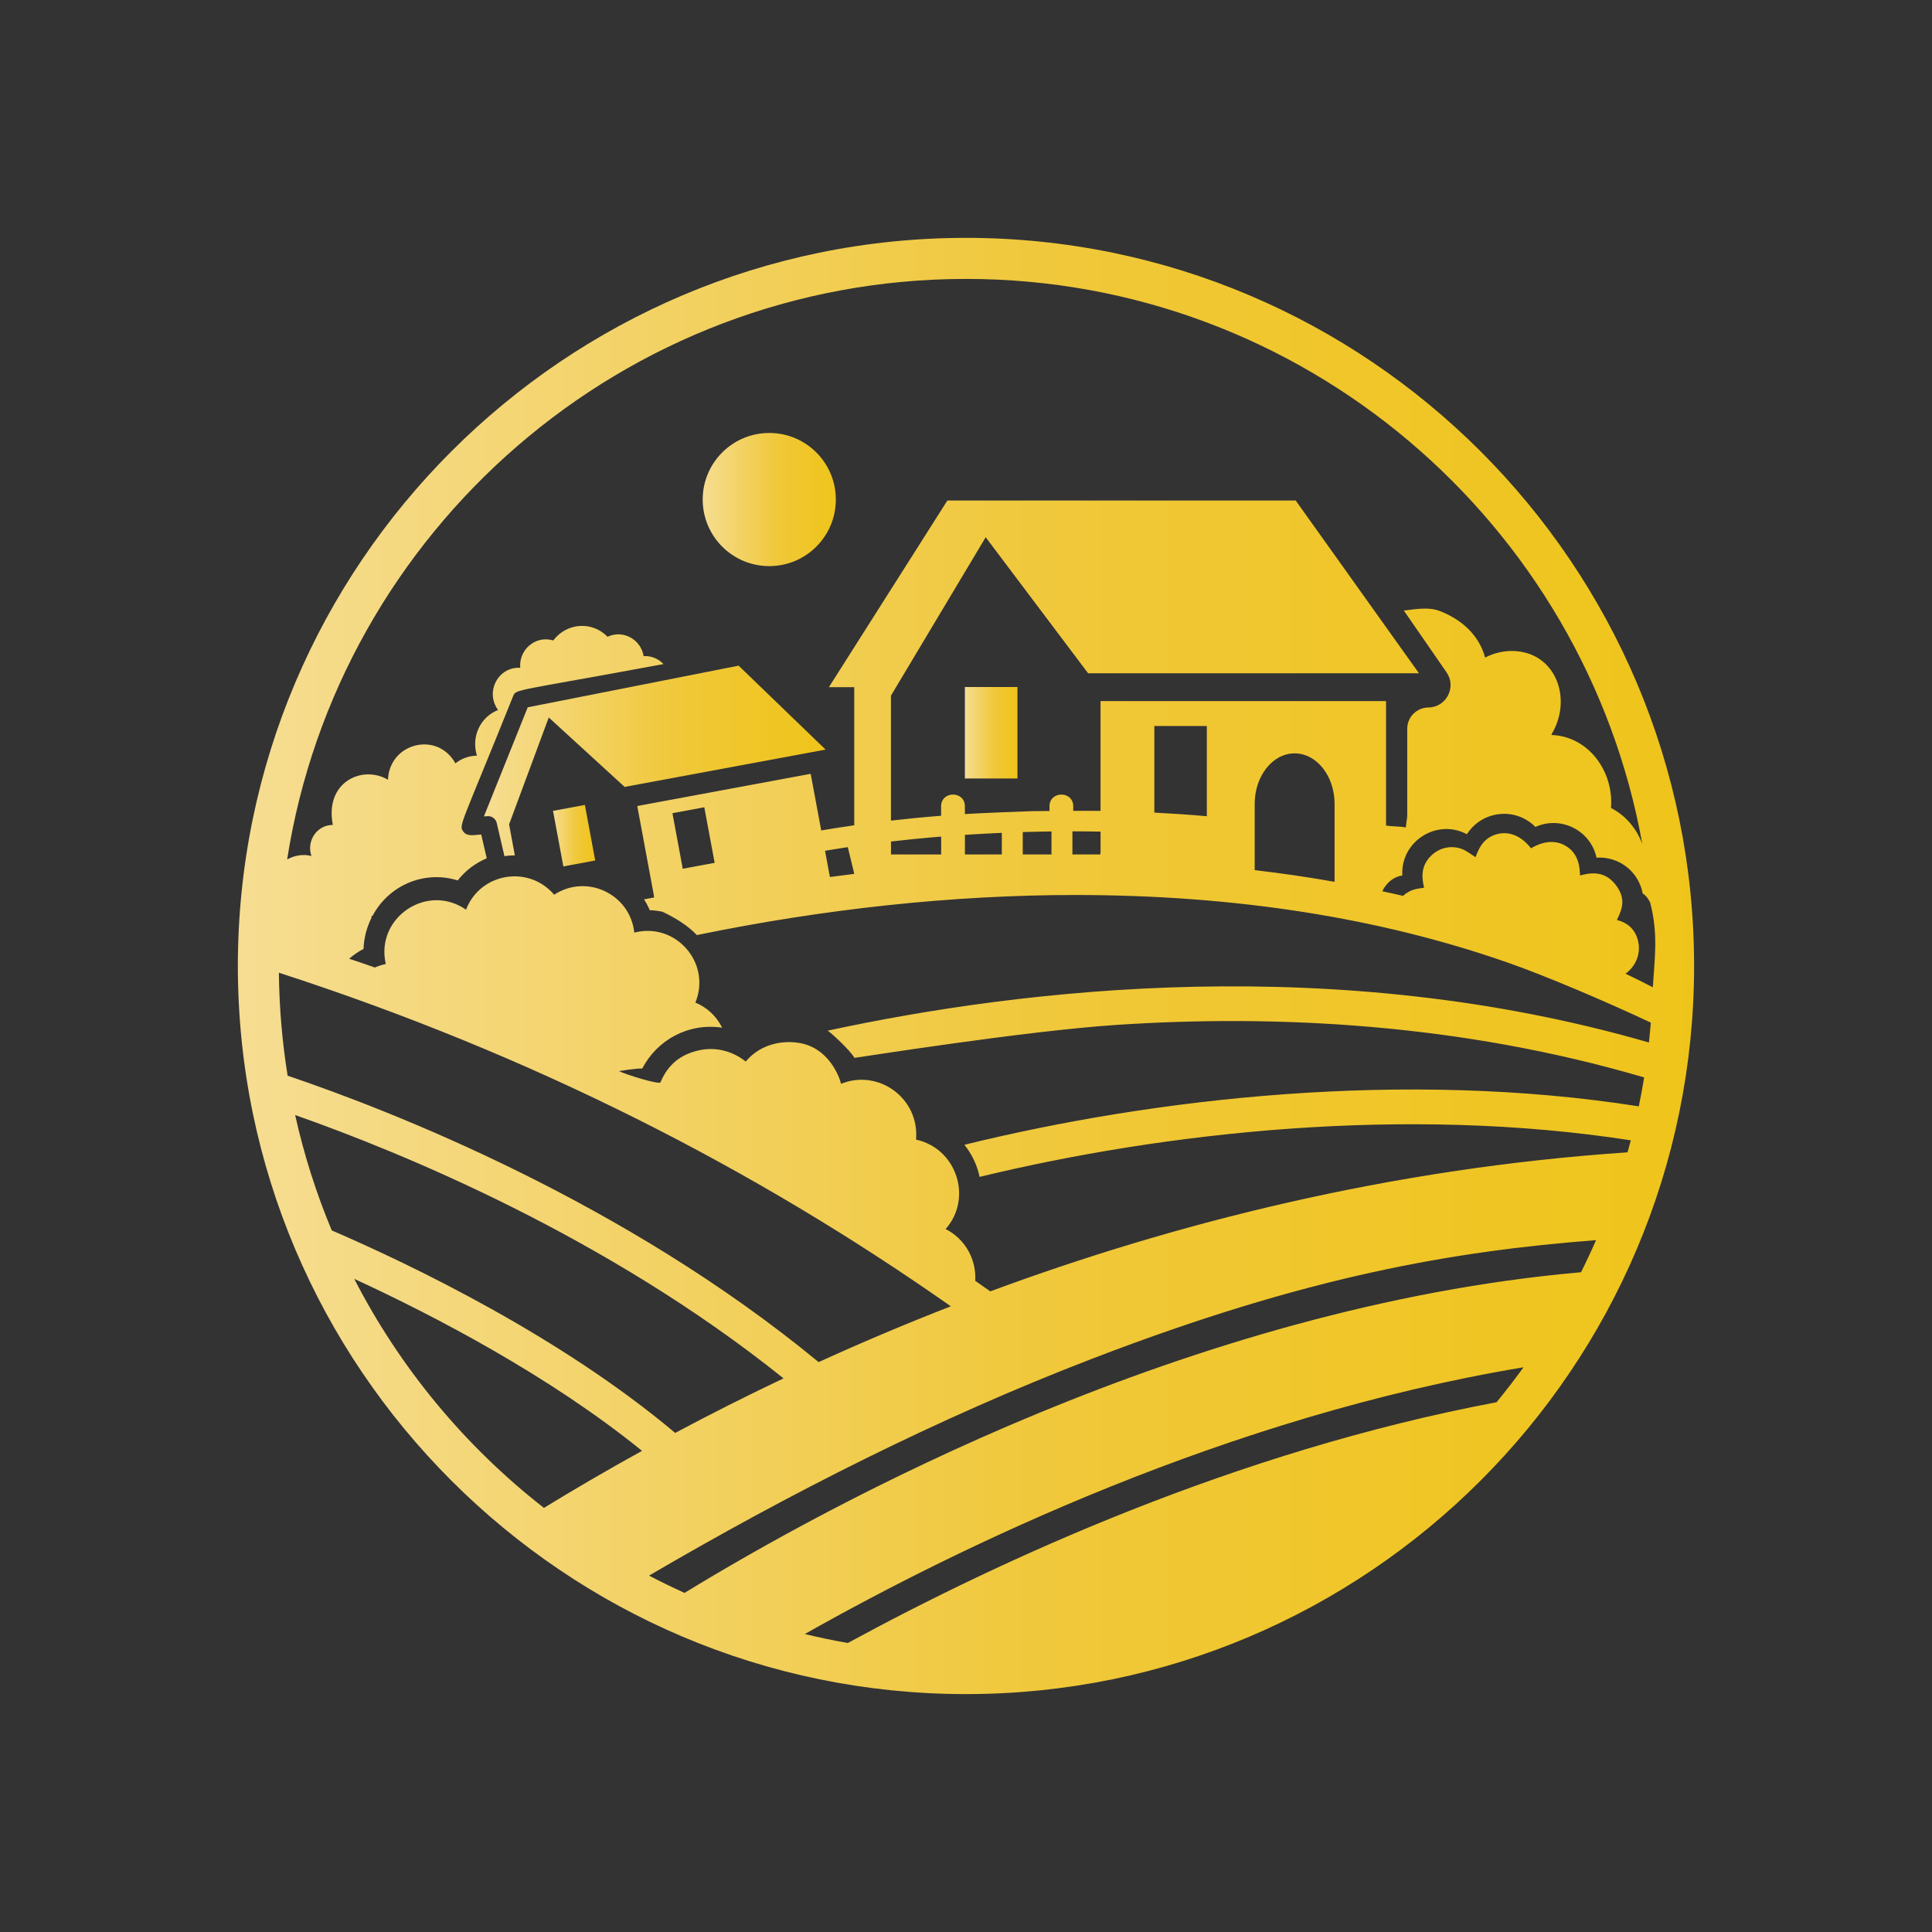 <?xml version="1.0" encoding="utf-8"?>
<!-- Generator: Adobe Illustrator 23.0.6, SVG Export Plug-In . SVG Version: 6.00 Build 0)  -->
<svg version="1.1" id="Layer_1" xmlns="http://www.w3.org/2000/svg" xmlns:xlink="http://www.w3.org/1999/xlink" x="0px" y="0px"
	 viewBox="0 0 566.93 566.93" style="enable-background:new 0 0 566.93 566.93;" xml:space="preserve">
<rect x="0" y="0" width="566.93" height="566.93" fill="#333333" stroke="none"/>
<style type="text/css">
	.lm-1-st0{fill:url(#lm-1-SVGID_1_);}
	.lm-1-st1{fill:url(#lm-1-SVGID_2_);}
	.lm-1-st2{fill:url(#lm-1-SVGID_3_);}
	.lm-1-st3{fill:url(#lm-1-SVGID_4_);}
	.lm-1-st4{fill:url(#lm-1-SVGID_5_);}
</style>
<g id="lm-2-graphics">
	<g>
		<linearGradient id="lm-1-SVGID_1_" gradientUnits="userSpaceOnUse" x1="69.8" y1="283.46" x2="497.12" y2="283.46">
			<stop  offset="0" style="stop-color:#FCF3DD"/>
			<stop  offset="0" style="stop-color:#FAEDC9"/>
			<stop  offset="0" style="stop-color:#F6DD92"/>
			<stop  offset="0.551" style="stop-color:#F0C83B"/>
			<stop  offset="0.668" style="stop-color:#F0C731"/>
			<stop  offset="1" style="stop-color:#EFC41A"/>
		</linearGradient>
		<path class="lm-1-st0" d="M283.46,69.8C165.65,69.8,69.8,165.65,69.8,283.46c0,117.82,95.85,213.66,213.66,213.66
			c117.82,0,213.66-95.85,213.66-213.66C497.13,165.65,401.28,69.8,283.46,69.8z M81.84,285.43
			c74.42,24.14,139.54,57.43,197.17,97.89c-13.58,5.29-26.53,10.79-38.79,16.38c-57.1-47.1-125.18-73.67-155.82-84.05
			C82.81,305.79,81.94,295.7,81.84,285.43z M86.61,327.2c31.23,10.99,91.42,35.63,143.31,77.27c-11.24,5.33-21.83,10.7-31.79,16.01
			c-33.47-28.16-76.76-49.05-100.78-59.43C92.82,350.21,89.21,338.9,86.61,327.2z M159.61,442.48
			c-23.09-18.02-42.17-40.95-55.66-67.21c23.42,10.8,57.19,28.37,84.45,50.47C177.97,431.5,168.37,437.12,159.61,442.48z
			 M439.15,411.48c-76.63,14.43-145.97,46.49-190.35,70.64c-4.26-0.74-8.47-1.62-12.63-2.63c45.17-25.52,123.89-63.79,210.89-78.27
			C444.52,404.72,441.89,408.15,439.15,411.48z M463.94,373.33c-114.9,10.08-221.45,68.61-263.06,94.09
			c-3.53-1.59-7.01-3.29-10.43-5.07c41.01-24,84.79-46.24,130.03-63.64c63.43-24.4,106.33-31.59,147.86-34.8
			C466.96,367.08,465.49,370.23,463.94,373.33z M483.86,305.91c-91.74-26.53-183.22-15.93-240.98-3.47
			c0.94,0.57,6.53,5.69,7.86,7.98c1.31-0.12,49.78-7.88,76.99-9.68c46.84-3.08,100.79-0.42,154.73,15.42
			c-0.47,2.85-0.98,5.68-1.57,8.49c-68.73-10.81-141.99-2.47-197.9,11.28c2.21,2.74,3.73,5.95,4.47,9.42
			c54.32-13.15,124.85-21.01,191.09-10.73c-0.31,1.18-0.63,2.35-0.96,3.52c-69.84,4.73-133.07,20.84-187,40.8
			c-1.47-1.05-2.94-2.07-4.41-3.1c0.35-6.29-2.93-12.24-8.69-15.19c7.98-9.02,3.29-23.64-8.69-26.24
			c1.08-11.94-10.82-20.87-22-16.38c-0.46-1.93-3.55-10.66-12.46-12.02c-5.65-0.86-11.65,0.84-15.51,5.5
			c-1.16-0.97-6.71-5.17-14.41-3.14c-4.42,1.17-8.26,3.63-10.62,9.26c-0.79,0.6-10.06-2.29-12.16-3.31c0,0,4.78-0.84,6.84-0.77
			c4.25-8.29,13.44-13.49,23.43-11.98c-1.58-3.22-4.29-5.9-7.86-7.37c4.78-11.63-5.81-23.69-17.92-20.53
			c-1.22-11.33-13.97-17.37-23.52-11.12c-7.38-8.71-21.39-6.51-25.73,4.05c-0.04,0.12-0.08,0.23-0.12,0.35
			c-11.44-7.99-26.71,2.4-23.55,15.94c-1.11,0.21-2.17,0.58-3.21,1.02c-2.54-0.89-5.05-1.75-7.55-2.58c1.31-1.11,2.7-2.11,4.23-2.87
			c0.11-3.15,0.89-6.25,2.33-9.13c-0.08-0.28-0.01-0.51,0.33-0.62c4.98-9.27,15.54-13.33,24.97-10.35c2.26-2.89,5.2-5.1,8.52-6.5
			l-1.62-6.98c-2.08,0.14-4.14,0.68-5.27-0.88c-1.38-1.91-0.79-1.32,14.62-39.7c0.88-2.18,0.42-1.31,44.13-9.43
			c-1.6-1.7-3.71-2.45-5.81-2.34c-0.87-4.95-6.05-7.81-10.61-5.67c-4.59-4.74-12.06-4.07-15.92,1.08c-5.14-1.57-10.14,2.64-9.7,8.03
			c-6.4-0.4-10.41,7.03-6.5,12.37c-5.33,2.15-7.9,7.94-6.2,13.4c-2.28,0.04-4.5,0.82-6.32,2.26c-5.25-9.52-19.32-6.07-19.79,4.82
			c-7.41-4.43-18.66,0.6-16.17,13.25c-4.62,0-7.82,4.63-6.29,9.11c-2.49-0.62-4.93-0.17-7.12,1.02
			c15.08-96.38,98.67-170.35,199.21-170.35c98.96,0,181.49,71.65,198.45,165.8c-1.7-4.57-4.94-8.4-9.18-10.54
			c0.84-11.03-6.84-21.08-17.46-21.43c0.03-0.11,0.03-0.23,0.08-0.32c5.7-9.7,1.73-21.61-8.04-23.9c-4.04-0.94-8.05-0.31-11.52,1.5
			c-1.83-6.73-7.12-11.35-13.57-13.75c-3.58-1.33-8.84-0.11-10.29-0.05l12.54,18.14c3,4.33-0.07,10.26-5.34,10.31
			c-3.43,0.03-6.2,2.82-6.2,6.25v24.08c0,2.74,0,1.26-0.43,4.88c-1.57-0.37-4.22-0.25-5.79-0.59v-36.5h-83.78v32.22
			c-1.4-0.02-4.48-0.03-8-0.01v-1.32c0-4.62-6.98-4.61-6.98,0v1.36c-1.92,0.02-3.74,0.04-5.25,0.05
			c-1.43,0.02-15.94,0.61-19.57,0.85v-2.26c0-4.62-6.98-4.61-6.98,0v2.76c-5.42,0.43-10.35,0.92-14.72,1.42v-36.66l27.8-46.49
			l30.05,39.91h97.09l-36.17-50.69H278l-34.77,54.78h7.44v40.52c-0.03,0-0.07,0.01-0.1,0.02c-3.91,0.56-7.11,1.07-9.59,1.5
			l-3.09-16.62L187,236.52l4.9,26.38l0.03,0.46l-2.94,0.55c0.64,1.01,1.21,2.07,1.68,3.18c1.26,0.04,2.51,0.2,3.74,0.46
			c3.41,1.61,7.29,3.89,10.08,6.84c37.34-7.69,75.12-11.76,111-11.76c46.95,0,89.57,6.7,127.32,19.97
			c10.61,3.73,27.78,10.98,41.61,17.48C484.27,301.99,484.07,303.95,483.86,305.91z M391.62,258.76c-7.67-1.36-15.48-2.5-23.44-3.43
			V235.9c0-8.19,5.25-14.83,11.72-14.83s11.72,6.64,11.72,14.83V258.76z M354.13,213.04v26.47c-5.23-0.45-10.38-0.8-15.4-1.06
			v-25.41H354.13z M308.55,243.99v6.74h-8.43v-6.57C302.86,244.08,305.68,244.02,308.55,243.99z M314.69,243.95
			c2.7,0,5.46,0.03,8.26,0.08V250l-0.09,0.73h-8.17V243.95z M293.98,244.39v6.34h-10.83v-5.75
			C286.6,244.75,290.21,244.55,293.98,244.39z M276.18,245.49v5.24h-14.72v-3.8C265.81,246.43,270.73,245.93,276.18,245.49z
			 M250.68,256.43c-2.38,0.29-4.76,0.6-7.15,0.92l-1.43-7.69c1.83-0.32,4.07-0.68,6.68-1.07L250.68,256.43z M209.71,253.19
			l-9.36,1.74l-3.03-16.3l9.35-1.74L209.71,253.19z M477.01,285.72c3.1-2.3,4.43-5.83,3.74-9.26c-0.63-3.13-2.51-5.51-6.28-6.51
			c0.92-2,2.76-5.19,0.51-9.01c-3.75-6.38-9.25-4.5-11.33-4.05c-0.14-2-0.09-6.52-4.61-8.9c-2.51-1.32-5.9-1.38-9.78,0.94
			c-3.03-3.9-6.59-4.93-9.6-4.25c-4.6,1.03-5.87,4.75-6.67,6.86c-0.86-0.57-2.63-1.8-3.41-2.16c-3.45-1.58-7.11-0.67-9.5,1.59
			c-3.71,3.51-2.58,7.52-2.2,9.53c-2,0.29-3.93,0.38-6.17,2.38c-2.01-0.47-4.05-0.91-6.08-1.35c0,0,1.63-3.97,5.87-4.63
			c-0.55-10.04,10.16-16.81,18.95-12.1c4.5-7.05,14.33-8.02,20.1-2.14c7.44-3.36,16.18,0.95,17.94,9.02
			c6.43-0.44,12.33,3.94,13.56,10.55c0,0,1.11,0.42,2.19,2.65c2.4,9.33,1.29,16.08,0.78,24.83
			C482.36,288.34,479.7,287.01,477.01,285.72z"/>
		<linearGradient id="lm-1-SVGID_2_" gradientUnits="userSpaceOnUse" x1="283.15" y1="215.02" x2="298.56" y2="215.02">
			<stop  offset="0" style="stop-color:#FCF3DD"/>
			<stop  offset="0" style="stop-color:#FAEDC9"/>
			<stop  offset="0" style="stop-color:#F6DD92"/>
			<stop  offset="0.551" style="stop-color:#F0C83B"/>
			<stop  offset="0.668" style="stop-color:#F0C731"/>
			<stop  offset="1" style="stop-color:#EFC41A"/>
		</linearGradient>
		<rect x="283.15" y="201.6" class="lm-1-st1" width="15.41" height="26.84"/>
		<linearGradient id="lm-1-SVGID_3_" gradientUnits="userSpaceOnUse" x1="162.279" y1="245.223" x2="174.656" y2="245.223">
			<stop  offset="0" style="stop-color:#FCF3DD"/>
			<stop  offset="0" style="stop-color:#FAEDC9"/>
			<stop  offset="0" style="stop-color:#F6DD92"/>
			<stop  offset="0.551" style="stop-color:#F0C83B"/>
			<stop  offset="0.668" style="stop-color:#F0C731"/>
			<stop  offset="1" style="stop-color:#EFC41A"/>
		</linearGradient>
		<polygon class="lm-1-st2" points="162.28,237.94 171.63,236.2 174.66,252.51 165.31,254.24 		"/>
		<linearGradient id="lm-1-SVGID_4_" gradientUnits="userSpaceOnUse" x1="206.2" y1="146.585" x2="245.27" y2="146.585">
			<stop  offset="0" style="stop-color:#FCF3DD"/>
			<stop  offset="0" style="stop-color:#FAEDC9"/>
			<stop  offset="0" style="stop-color:#F6DD92"/>
			<stop  offset="0.551" style="stop-color:#F0C83B"/>
			<stop  offset="0.668" style="stop-color:#F0C731"/>
			<stop  offset="1" style="stop-color:#EFC41A"/>
		</linearGradient>
		<path class="lm-1-st3" d="M225.74,166.12c10.79,0,19.53-8.74,19.53-19.54c0-10.79-8.75-19.53-19.53-19.53
			c-10.79,0-19.54,8.75-19.54,19.53C206.2,157.38,214.94,166.12,225.74,166.12z"/>
		<linearGradient id="lm-1-SVGID_5_" gradientUnits="userSpaceOnUse" x1="142" y1="223.28" x2="242.26" y2="223.28">
			<stop  offset="0" style="stop-color:#FCF3DD"/>
			<stop  offset="0" style="stop-color:#FAEDC9"/>
			<stop  offset="0" style="stop-color:#F6DD92"/>
			<stop  offset="0.551" style="stop-color:#F0C83B"/>
			<stop  offset="0.668" style="stop-color:#F0C731"/>
			<stop  offset="1" style="stop-color:#EFC41A"/>
		</linearGradient>
		<path class="lm-1-st4" d="M216.74,195.33l-61.88,12.22L142,239.57l1.06-0.07c1.26-0.1,2.42,0.77,2.71,2.02l2.25,9.71
			c0.97-0.14,1.94-0.23,2.94-0.23c0.04,0,0.08,0,0.12,0l-1.69-9.09l11.64-31.37l22.28,20.39c0.03,0,0.04-0.02,0.06-0.03l58.89-10.94
			L216.74,195.33z"/>
	</g>
</g>
</svg>

